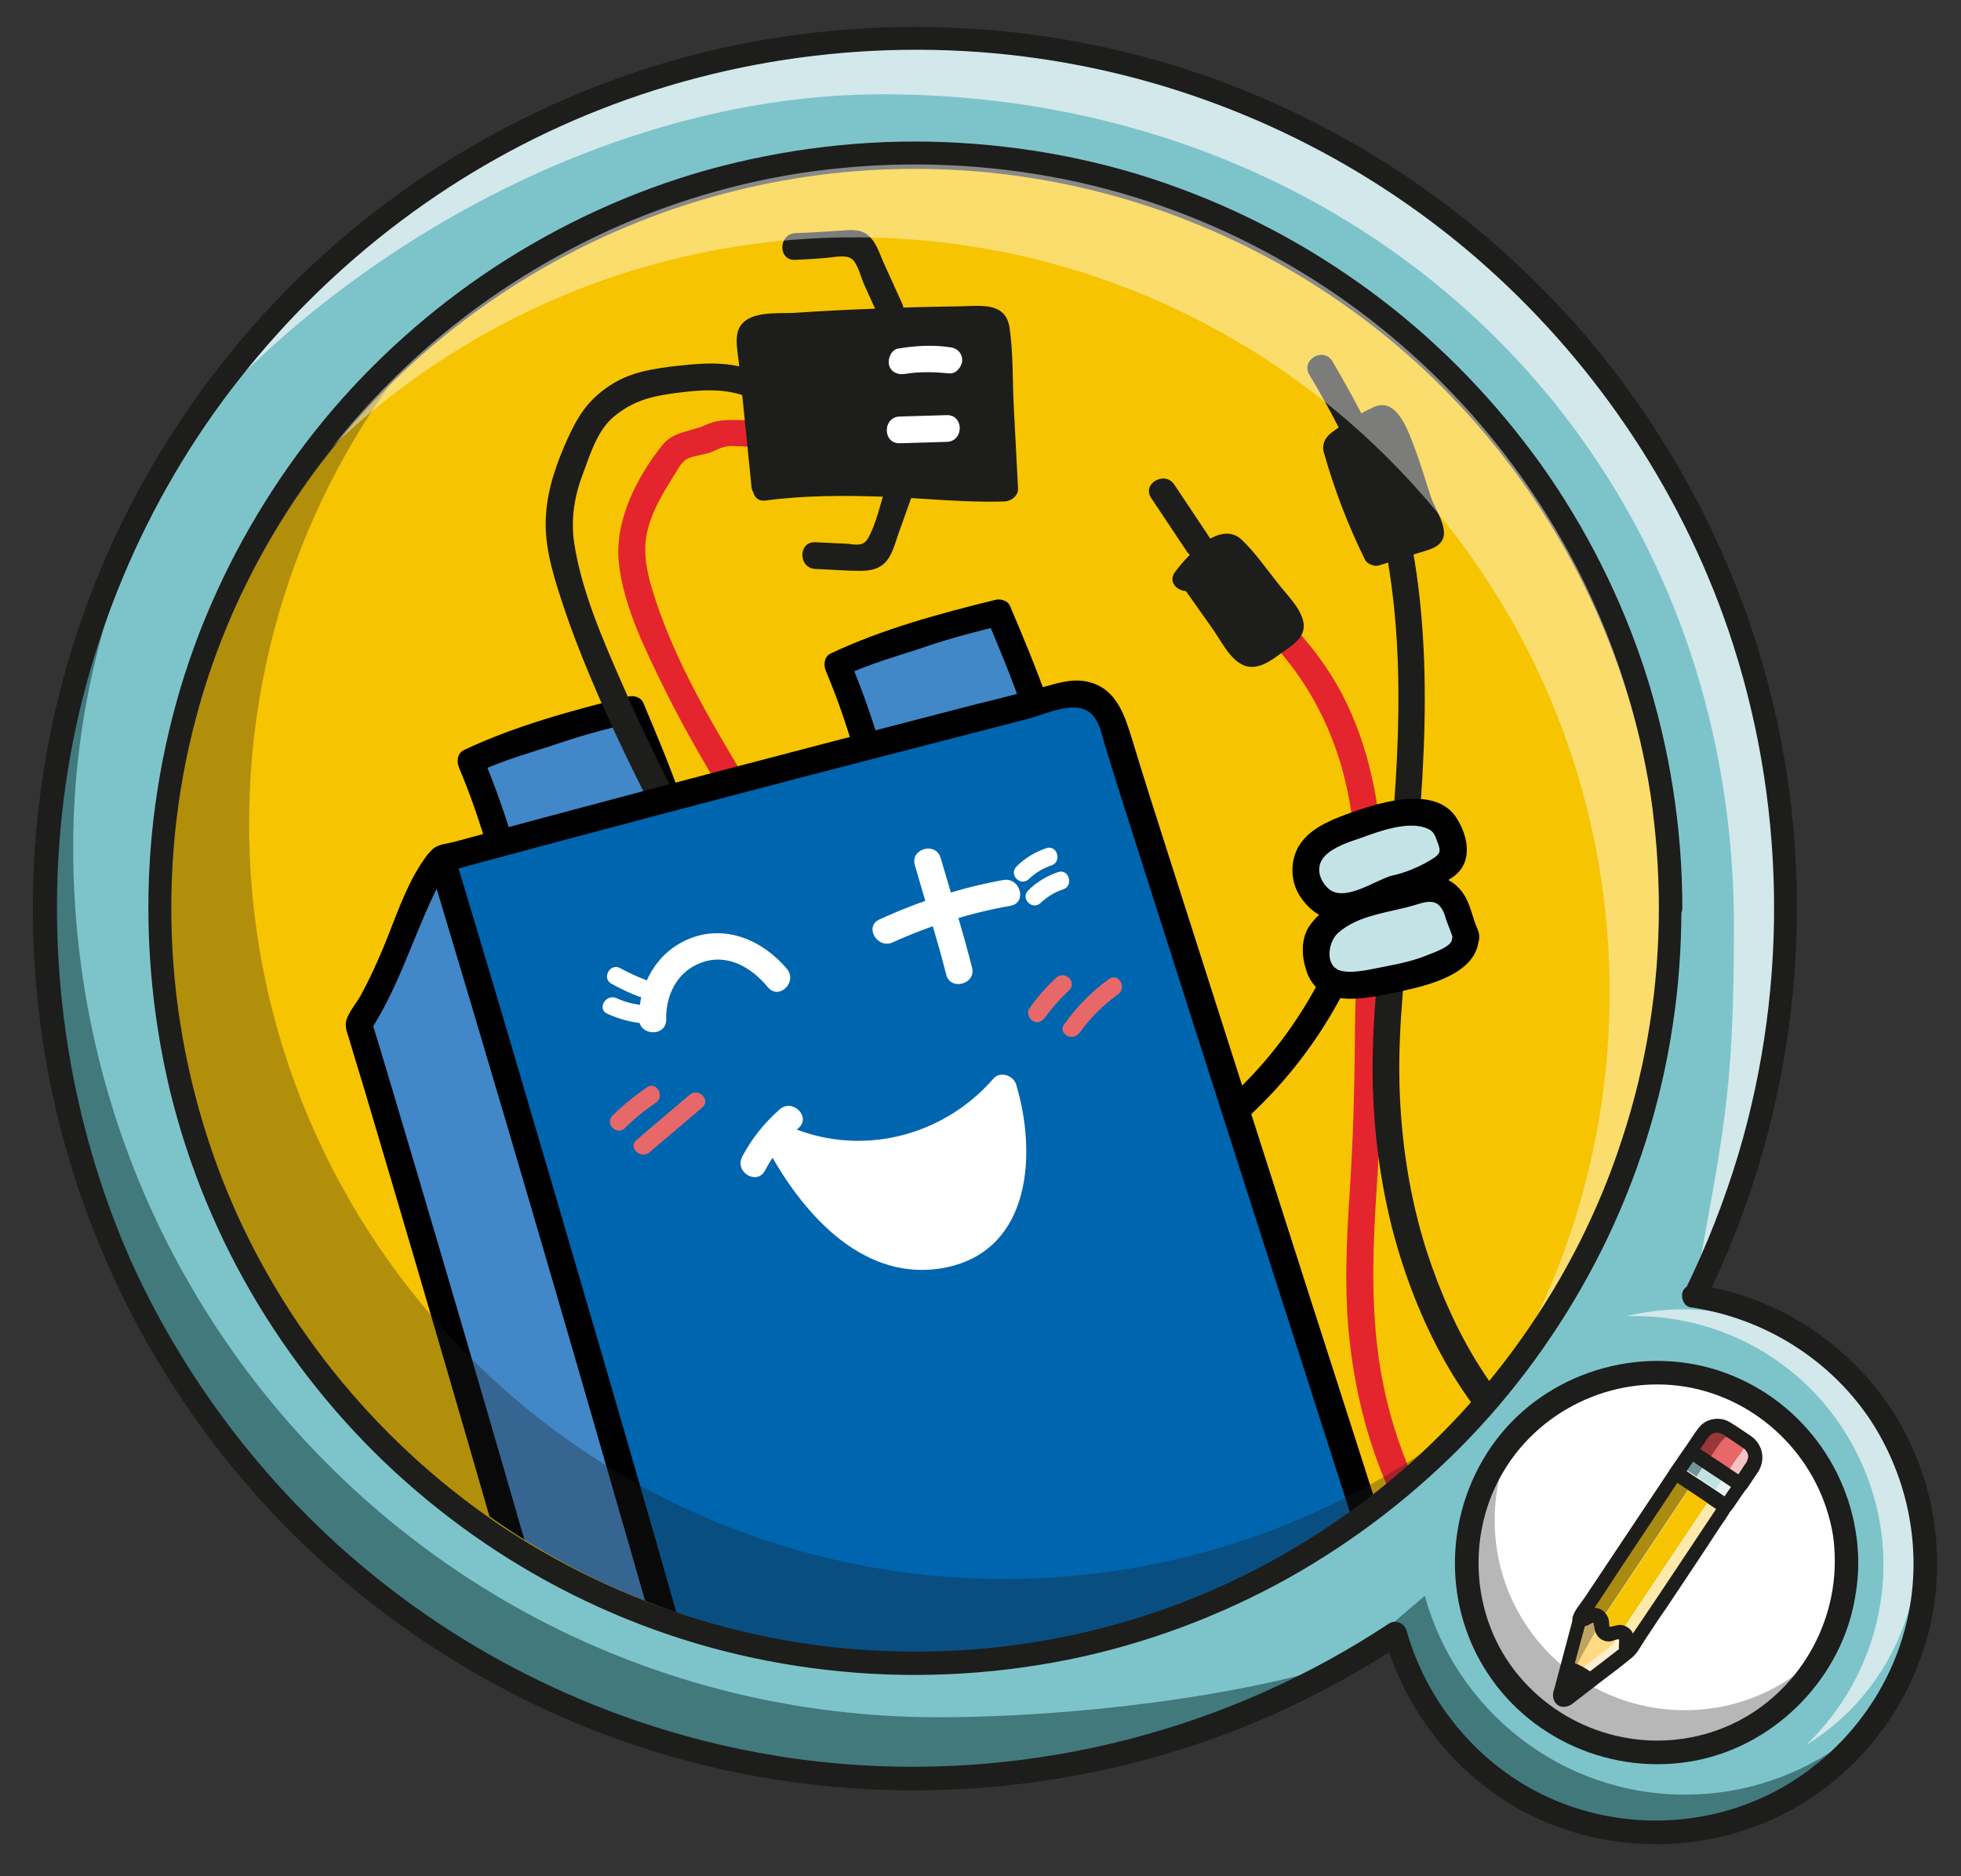 <?xml version="1.0" encoding="utf-8"?>
<!-- Generator: Adobe Illustrator 24.2.0, SVG Export Plug-In . SVG Version: 6.00 Build 0)  -->
<svg version="1.1" id="Layer_1" xmlns="http://www.w3.org/2000/svg" xmlns:xlink="http://www.w3.org/1999/xlink" x="0px" y="0px"
	 viewBox="0 0 418 400" style="enable-background:new 0 0 418 400;" xml:space="preserve">
<rect x="0" y="0" width="418" height="400" fill="#333333" stroke="none"/>
<style type="text/css">
	.st0{fill:#F7C402;}
	.st1{clip-path:url(#SVGID_2_);}
	.st2{fill:#4287C7;}
	.st3{fill:#1D1D1B;}
	.st4{fill:#E4252E;}
	.st5{fill:#0065AF;}
	.st6{fill:#FFFFFF;}
	.st7{fill:#C4E3E6;}
	.st8{fill:#E66869;}
	.st9{fill:#7DC4CA;}
	.st10{opacity:0.32;}
	.st11{opacity:0.42;}
	.st12{fill:#D2E8EB;}
	.st13{fill:#42797D;}
	.st14{fill:#F72872;}
	.st15{fill:#390075;}
	.st16{fill:#FFDA83;}
	.st17{fill:#AA8B12;}
	.st18{fill:#993637;}
	.st19{fill:#729496;}
	.st20{fill:#FDEAAB;}
	.st21{fill:#F5C3C3;}
	.st22{fill:#E7F3F4;}
	.st23{fill:#FFF0D1;}
	.st24{fill:#BFA362;}
	.st25{fill:#C2E1E3;}
</style>
<g>
	<circle class="st0" cx="195" cy="195" r="159"/>
</g>
<g>
	<defs>
		<circle id="SVGID_1_" cx="195.8" cy="194.2" r="158.2"/>
	</defs>
	<clipPath id="SVGID_2_">
		<use xlink:href="#SVGID_1_"  style="overflow:visible;"/>
	</clipPath>
	<g class="st1">
		<g>
			<g>
				<path d="M253.1,248.2c15.4-10,27.8-24.3,35.4-41.1c1.5-3.3-3.4-6.2-4.9-2.9c-7.2,15.9-18.7,29.5-33.4,39
					C247.2,245.3,250,250.2,253.1,248.2L253.1,248.2z"/>
			</g>
		</g>
		<g>
			<g>
				<path class="st2" d="M283.4,390.1c-12.5-40.2-53.3-166.4-65.8-206.6c-0.9-2.9-2-6-4.7-7.4c-1.8-1-117.4,5.5-118.8,7
					c-6.3,7-8.8,22.2-17.7,35.4c13.2,43.6,38.3,130.3,50.6,174"/>
			</g>
			<g>
				<g>
					<path d="M286.2,389.3c-11.7-37.8-24-75.5-36.1-113.2c-6.6-20.5-13.2-41.1-19.7-61.6c-2.6-8-5.1-16-7.6-24.1
						c-1.7-5.5-3.3-16.7-10.3-17.3c-3.5-0.3-7.2,0.1-10.8,0.2c-7.1,0.3-14.2,0.6-21.3,1c-17.5,0.9-34.9,1.9-52.4,3
						c-7.2,0.5-14.3,0.9-21.5,1.5c-4,0.3-8.2,0.3-12.1,1.2c-2.3,0.5-3.5,2.4-4.8,4.4c-3.4,5.3-5.4,11.6-7.8,17.4
						c-1.5,3.6-3.1,7.1-4.9,10.4c-0.9,1.6-2.2,3.1-2.9,4.8c-0.6,1.5-0.2,2.6,0.3,4.1c1.4,4.8,2.9,9.5,4.3,14.3
						c14.2,47.8,28.1,95.8,41.8,143.8c1.3,4.7,2.7,9.3,4,14c1,3.5,6.5,2,5.5-1.5c-13.2-46.7-26.7-93.4-40.5-140
						c-3.4-11.4-6.7-22.7-10.2-34.1c-0.1,0.7-0.2,1.5-0.3,2.2c5.8-8.9,8.8-18.9,13.3-28.5c0.8-1.7,1.7-3.5,2.9-5.1
						c0.3-0.4,1.4-2.1,0.5-0.9c-0.8,1.1-0.7,0.1-0.4,0.2c0.2,0.1,0.6-0.1,0.8-0.2c0.1,0,0.7-0.1,0.3,0c-0.5,0.1,0.5-0.1,0.6-0.1
						c8.2-0.9,16.5-1.4,24.7-2c24.4-1.6,48.9-3.1,73.4-4.1c4-0.2,8-0.3,12.1-0.5c1.2,0,2.5-0.1,3.7-0.1c0.4,0,0.8,0,1.2,0
						c0.9,0,0.4,0.3,0,0c3.3,3.5,4.3,10.5,5.8,15.1c1.8,5.6,3.5,11.2,5.3,16.8c9.7,30.5,19.5,61,29.2,91.4
						c8.8,27.4,17.6,54.7,26.2,82.1c0.7,2.2,1.4,4.4,2,6.5C281.8,394.3,287.3,392.8,286.2,389.3L286.2,389.3z"/>
				</g>
			</g>
		</g>
		<g>
			<g>
				<path class="st2" d="M106.9,181c-1.7-5.9-4.2-13.1-6.6-18.7c6.3-3.1,12.4-4.5,18.8-6.8c5-1.7,10.8-3.2,15.5-4.3
					c0,0,5,11.8,7.7,19.4"/>
			</g>
			<g>
				<g>
					<path d="M109.6,180.2c-1.9-6.6-4.2-13-6.9-19.4c-0.3,1.3-0.7,2.6-1,3.9c5.6-2.7,11.7-4.3,17.6-6.3c5.3-1.8,10.7-3.2,16.1-4.5
						c-1.1-0.4-2.1-0.9-3.2-1.3c2.6,6.2,5.2,12.4,7.4,18.8c1.2,3.4,6.7,2,5.5-1.5c-2.4-6.8-5.2-13.5-8-20.1
						c-0.5-1.2-2.1-1.6-3.2-1.3c-11.8,2.9-24,6.2-35,11.4c-1.5,0.7-1.6,2.6-1,3.9c2.5,5.9,4.5,11.9,6.3,18
						C105.1,185.2,110.6,183.8,109.6,180.2L109.6,180.2z"/>
				</g>
			</g>
		</g>
		<g>
			<g>
				<path class="st2" d="M185.1,160.4c-1.7-5.9-4.2-13.1-6.6-18.7c6.3-3.1,12.4-4.5,18.8-6.8c5-1.7,10.8-3.2,15.5-4.3
					c0,0,5,11.8,7.7,19.4"/>
			</g>
			<g>
				<g>
					<path d="M187.8,159.6c-1.9-6.6-4.2-13-6.9-19.4c-0.3,1.3-0.7,2.6-1,3.9c5.6-2.7,11.7-4.3,17.6-6.3c5.3-1.8,10.7-3.2,16.1-4.5
						c-1.1-0.4-2.1-0.9-3.2-1.3c2.6,6.2,5.2,12.4,7.4,18.8c1.2,3.4,6.7,2,5.5-1.5c-2.4-6.8-5.2-13.5-8-20.1
						c-0.5-1.2-2.1-1.6-3.2-1.3c-11.8,2.9-24,6.2-35,11.4c-1.5,0.7-1.6,2.6-1,3.9c2.5,5.9,4.5,11.9,6.3,18
						C183.4,164.7,188.9,163.2,187.8,159.6L187.8,159.6z"/>
				</g>
			</g>
		</g>
		<g>
			<g>
				<path class="st3" d="M146,173.8c-4.6-9.1-9.1-18.2-13.2-27.6c-4.2-9.6-8.8-20-10.4-30.4c-0.8-5.3,0.1-10.3,2-15.2
					c1.5-4.1,3.1-9.1,6.6-11.9c3.8-3.1,7.4-4.1,12.2-4.8c5.3-0.7,10.4-1.3,15.6,0.5c3.5,1.2,4.9-4.3,1.5-5.5
					c-5.8-2.1-11.7-1.4-17.7-0.7c-5.1,0.7-9.2,1.5-13.5,4.6c-4.1,3-6,6.1-8.1,10.7c-2.3,5.1-4.2,10.4-4.6,16
					c-0.5,6.1,1.2,12.1,3.1,17.9c1.8,5.6,3.9,11.1,6.2,16.6c4.6,11.1,10,21.9,15.4,32.6C142.8,180,147.7,177.1,146,173.8L146,173.8z
					"/>
			</g>
		</g>
		<g>
			<g>
				<path class="st4" d="M161.6,170.6c-8.7-14.5-18-29.3-22.8-45.7c-1.2-4.1-1.8-8.3-0.6-12.5c1.1-4,3.3-7.6,5.5-11.1
					c0.9-1.4,1.6-3.1,3.3-3.7c1.5-0.6,3.2-0.6,4.8-1.3c1.6-0.7,2.7-1.3,4.5-1.2c2,0,3.9,0.3,5.8,0.1c3.6-0.3,3.7-6,0-5.7
					c-4.1,0.4-7.8-0.7-11.7,1.1c-3.3,1.5-6.9,1.3-9.3,4.4c-5.4,6.8-10.1,16-9.2,24.9c1,9.4,5.7,18.7,9.8,27.1
					c4.5,9.1,9.7,17.8,14.9,26.5C158.6,176.6,163.5,173.7,161.6,170.6L161.6,170.6z"/>
			</g>
		</g>
		<g>
			<g>
				<path class="st4" d="M262.3,129.2c14.5,10.8,23,25.9,25.7,43.7c2.5,16.4,0.8,33.1,0.8,49.5c-0.1,10.6-0.4,21.1-1.1,31.7
					c-0.7,10.6-1.2,21.3,0,31.9c1.8,16.2,6.8,31.7,15.9,45.3c8.4,12.7,19.5,23.1,29.8,34.2c2.5,2.7,6.5-1.3,4-4
					c-9.2-9.9-19.2-19.2-27-30.3c-9.4-13.3-15.1-28.5-16.9-44.7c-1.2-10.8-0.8-21.6-0.1-32.4c0.7-10.5,1.1-20.8,1.1-31.3
					c0.1-16.7,1.6-33.6-0.8-50.2c-1.3-8.9-3.8-17.6-8.1-25.5c-5-9.1-12.1-16.6-20.4-22.8C262.3,122.1,259.4,127,262.3,129.2
					L262.3,129.2z"/>
			</g>
		</g>
		<g>
			<g>
				<path class="st3" d="M385.4,326.1c-4.6-4.8-14-3.9-20.1-4.4c-11.1-1.1-21.9-3.9-31.2-10.3c-15-10.3-24.5-27.7-30-44.7
					c-3.7-11.6-5.5-23.7-5.8-35.8c-0.3-12.7,1.3-25.4,2.6-38c2.9-28.9,5.3-58.4-2.2-86.8c-0.9-3.5-6.4-2-5.5,1.5
					c6.9,25.7,5.2,52.4,2.7,78.6c-1.3,13-3.1,26-3.3,39.1c-0.2,12.1,1.1,24.3,4,36c4.7,18.5,13.9,37.8,28.6,50.4
					c9.4,8.1,20.8,13,33.1,14.8c5.1,0.8,10.2,1.1,15.3,1.5c1.9,0.2,3,0.3,4.9,0.8c0.4,0.1,0.8,0.2,1.2,0.4c0.7,0.2,0,0,0.5,0.2
					c1,0.4,0.7,0.3,1.1,0.8C384,332.7,388,328.7,385.4,326.1L385.4,326.1z"/>
			</g>
		</g>
		<g>
			<g>
				<path class="st5" d="M303.7,362.9c-12.5-40.2-53.3-166.4-65.8-206.6c-0.9-2.9-2-6-4.7-7.4c-1.8-1-4-1.3-6-0.8
					c-43.9,11.4-86.3,22.3-133,35c13.2,43.6,40.9,138.6,53.2,182.3"/>
			</g>
			<g>
				<g>
					<path d="M306.4,362.1c-12.3-39.7-25.2-79.1-37.8-118.7c-6.7-21-13.4-41.9-20.1-62.9c-2.4-7.5-4.8-15-7.1-22.6
						c-1.6-5.2-3.3-11-9.3-12.5c-3.5-0.9-6.8,0.3-10.2,1.2c-4.6,1.2-9.1,2.4-13.7,3.5c-38.3,9.9-76.6,19.9-114.8,30.3
						c-1.5,0.4-2.4,2-2,3.5c14.7,48.8,29,97.8,43.1,146.9c3.4,11.8,6.8,23.6,10.1,35.4c1,3.5,6.5,2,5.5-1.5
						c-13.8-49.1-28.2-98-42.6-146.9c-3.5-11.8-7-23.6-10.6-35.4c-0.7,1.2-1.3,2.3-2,3.5c33.3-9,66.6-17.8,100-26.4
						c8.1-2.1,16.3-4.2,24.4-6.3c3.4-0.9,9-3.6,12.4-1.7c2.5,1.4,3.1,4.8,3.8,7.3c2.2,7.2,4.5,14.4,6.8,21.6
						c13.5,42.4,27.1,84.8,40.7,127.2c6,18.7,12,37.4,17.8,56.2C302,367.1,307.5,365.6,306.4,362.1L306.4,362.1z"/>
				</g>
			</g>
		</g>
		<g>
			<g>
				<path class="st6" d="M142,217.3c-0.1-5.1,2.3-10.1,7.3-12c5.6-2.2,10.9,0.9,14.4,5.2c2.4,2.8,6.4-1.2,4-4
					c-5.1-6-13-9.5-20.7-6.4c-7,2.8-10.9,9.8-10.8,17.2C136.4,221,142.1,221,142,217.3L142,217.3z"/>
			</g>
		</g>
		<g>
			<g>
				<path class="st6" d="M195,184.4c2.2,7.8,4.7,15.5,6.7,23.4c0.9,3.5,6.4,2,5.5-1.5c-2-7.9-4.4-15.6-6.7-23.4
					C199.5,179.4,194,180.9,195,184.4L195,184.4z"/>
			</g>
		</g>
		<g>
			<g>
				<path class="st6" d="M190.3,200.9c7.9-3.6,16.6-6.3,25.1-7.8c3.6-0.6,2.1-6.1-1.5-5.5c-9,1.6-18.1,4.6-26.4,8.4
					C184.1,197.5,187,202.4,190.3,200.9L190.3,200.9z"/>
			</g>
		</g>
		<g>
			<g>
				<path class="st3" d="M163.2,103.8c-1.1-10.3-2.1-20.5-3.2-30.8c-0.1-0.9-0.1-1.9,0.5-2.5c0.5-0.5,1.3-0.6,2-0.7
					c15.8-1.2,31.6-1.9,47.4-1.9c0.6,0,1.2,0,1.7,0.4c0.7,0.5,0.8,1.4,0.8,2.3c0.6,11.1,1.2,22.3,1.8,33.4
					c-7.9,0.4-15.3-0.5-21.6-0.8C183.4,102.7,172.4,102.5,163.2,103.8z"/>
			</g>
			<g>
				<g>
					<path class="st3" d="M166.1,103.8c-1-9.4-1.9-18.9-2.9-28.3c-0.1-0.6-0.7-2.8-0.3-3.4c-0.7,1.1,1.5,0.4,2.2,0.4
						c2.5-0.2,5-0.4,7.5-0.5c4.8-0.3,9.6-0.5,14.3-0.7c4.8-0.2,9.6-0.3,14.4-0.4c2.4,0,5.1,0.2,7.5-0.1c0.4,0,0.8,0,1.2,0
						c-0.4-0.4-0.5-0.2-0.3,0.4c0.3,1.1,0.1,2.5,0.2,3.7c0.5,9.7,1,19.4,1.5,29.1c0.9-0.9,1.9-1.9,2.8-2.8c-8.6,0.3-17.2-0.7-25.8-1
						c-8.4-0.3-16.8-0.3-25.2,0.8c-3.6,0.5-3.6,6.2,0,5.7c8.3-1.1,16.8-1.1,25.2-0.8c8.6,0.3,17.2,1.3,25.8,1
						c1.5-0.1,2.9-1.3,2.8-2.8c-0.3-5.8-0.6-11.5-0.9-17.3c-0.3-5.6-0.1-11.4-0.9-16.9c-0.8-5.5-6-4.7-10.3-4.6
						c-6,0.1-12.1,0.2-18.1,0.5c-5.8,0.2-11.6,0.5-17.5,0.9c-3.6,0.2-10.2-0.6-11.9,3.6c-0.8,2.2-0.1,4.9,0.1,7.2
						c0.3,2.9,0.6,5.7,0.9,8.6c0.6,5.9,1.2,11.9,1.8,17.8C160.7,107.4,166.4,107.4,166.1,103.8z"/>
				</g>
			</g>
		</g>
		<g>
			<g>
				<path class="st3" d="M192.3,64.7c-1.3-2.9-2.7-5.9-4-8.8c-0.9-2-1.6-4.6-3.6-6c-1.7-1.2-3.9-0.8-5.9-0.7
					c-3.1,0.2-6.2,0.4-9.3,0.5c-3.6,0.2-3.7,5.9,0,5.7c2.1-0.1,4.2-0.2,6.4-0.4c1.8-0.1,4.6-0.9,5.9,0.4c1.1,1.1,1.8,4,2.5,5.5
					c1,2.2,2,4.4,3,6.6C188.9,70.9,193.8,68,192.3,64.7L192.3,64.7z"/>
			</g>
		</g>
		<g>
			<g>
				<path class="st3" d="M188.8,104c-1.2,3.4-2,7.7-3.8,10.8c-1.1,1.9-3,1.2-4.8,1.1c-2.1-0.1-4.3-0.2-6.4-0.3
					c-3.7-0.2-3.7,5.5,0,5.7c3.1,0.1,6.2,0.4,9.4,0.4c1.9,0,3.8-0.2,5.3-1.6c1.6-1.5,2.2-4,2.9-6c1-2.9,2.1-5.8,3.1-8.7
					C195.5,102,190,100.5,188.8,104L188.8,104z"/>
			</g>
		</g>
		<g>
			<g>
				<path class="st6" d="M191.8,94.5c3.3-0.1,6.7-0.2,10-0.3c3.7-0.1,3.7-5.8,0-5.7c-3.3,0.1-6.7,0.2-10,0.3
					C188.1,88.9,188.1,94.6,191.8,94.5L191.8,94.5z"/>
			</g>
		</g>
		<g>
			<g>
				<path class="st6" d="M193,79.7c3.1-0.5,6.2-0.4,9.3-0.1c1.5,0.2,2.8-1.5,2.8-2.8c0-1.7-1.3-2.7-2.8-2.8
					c-3.6-0.5-7.2-0.3-10.8,0.3c-1.5,0.2-2.3,2.1-2,3.5C189.9,79.4,191.5,80,193,79.7L193,79.7z"/>
			</g>
		</g>
		<g>
			<g>
				<path class="st7" d="M312.3,200.3c-0.1,5.5-15.4,9.2-25.2,9.7c-1.7,0.1-3.7-0.1-4.9-1.8c-1.7-2.4-2.3-7.1-0.8-9.2
					c3.3-4.5,9.6-6.5,14.7-7.4c5.2-0.8,12.7-6.5,15.4,5.6C311.8,198.4,313.1,199.6,312.3,200.3"/>
			</g>
			<g>
				<g>
					<path d="M309.5,200.3c-0.1,1.4-3.6,2.7-4.7,3.1c-3,1.3-6.2,2-9.3,2.6c-2.8,0.5-6.7,1.6-9.5,1c-3.7-0.8-3-6.1-0.8-8.1
						c4.4-3.9,10.8-4.3,16.2-5.9c1.4-0.4,3.4-1.2,4.8-0.4c1.1,0.6,1.7,2.1,2,3.3c0.5,1.5,1.3,3.1,1.6,4.6c0.1-0.7,0.2-1.5,0.3-2.2
						c-0.1,0.2-0.1,0.3-0.2,0.5c-1.6,3.3,3.3,6.2,4.9,2.9c0.8-1.6,0.6-2.7-0.1-4.2c-0.8-2-1.2-4.1-2.2-6c-1.3-2.5-3.5-4.3-6.4-4.7
						c-2.6-0.4-5.1,0.4-7.6,1.2c-3.2,1-6.4,1.3-9.5,2.5c-3.7,1.3-7.2,3.3-9.6,6.5c-2.3,3-2,7.2-0.7,10.6c3.1,7.8,13.2,5.1,19.6,3.8
						c5.9-1.3,16.2-3.6,16.9-11C315.5,196.6,309.8,196.6,309.5,200.3L309.5,200.3z"/>
				</g>
			</g>
		</g>
		<g>
			<g>
				<path class="st7" d="M297.4,189.5c-1.2,0.2-3.3,1.4-4.4,1.9c-2.9,1.2-7.6,2.1-8.9,1.9c-1.8-0.2-4.5-3.2-5.2-4.9
					c-1.1-2.7-0.4-6.4,1.9-8.2c3.6-2.9,11.4-5.5,15.9-6.4c4.5-0.9,10.8-1.1,12.1,3.6c0.4,1.5,1.3,2.6,1.2,4.2
					c-0.1,1.6-1.2,2.9-2.6,3.6C303.7,186.8,301.3,188.8,297.4,189.5z"/>
			</g>
			<g>
				<g>
					<path d="M296.6,186.7c-3.6,1-10.2,5.9-13.6,2.6c-1.9-1.9-2.6-4.7-0.6-6.8c1.8-1.9,5.1-3,7.5-3.8c3.9-1.4,10.4-3.9,14.5-2
						c1.3,0.6,1.5,1.5,2,2.8c0.6,1.6,0.8,2.3-0.6,3.3C303.3,184.5,299.6,186.1,296.6,186.7c-3.6,0.8-2.1,6.3,1.5,5.5
						c2.5-0.5,4.8-1.6,7-2.8c2.1-1.1,4.5-1.9,6-3.7c2.7-3.2,1.5-7.9-0.5-11.1c-4.3-7.2-16-3.7-22.2-1.5c-3.7,1.3-8.3,3-10.8,6.2
						c-2.6,3.2-2.8,8.1-0.6,11.6c1.9,3,4.9,5.4,8.6,5.1c2.2-0.2,4.4-0.7,6.5-1.4c2.1-0.7,3.9-1.9,6-2.5
						C301.6,191.2,300.1,185.7,296.6,186.7z"/>
				</g>
			</g>
		</g>
		<g>
			<g>
				<path class="st3" d="M252.9,123.4c2-2.8,4.8-5.1,7.9-6.6c0.3-0.2,0.7-0.3,1.1-0.2c0.2,0.1,0.4,0.3,0.6,0.5
					c4.2,4.7,8.2,9.7,11.8,14.8c0.4,0.6,0.9,1.4,0.6,2.1c-0.2,0.4-0.5,0.7-0.9,1c-1.8,1.3-3.6,2.6-5.6,3.7c-0.6,0.3-1.2,0.7-1.8,0.6
					c-1-0.1-1.7-1-2.3-1.8c-3.5-5-7-9.9-10.5-14.9c0.2-0.2,0.5-0.4,0.7-0.3"/>
			</g>
			<g>
				<g>
					<path class="st3" d="M255.4,124.8c0.9-1.2,2-2.3,3.2-3.3c0.7-0.6,2.4-2.1,3.4-2.1c-0.7-0.3-1.3-0.6-2-0.8
						c2.7,2.2,4.9,5.5,7.1,8.2c1.2,1.5,2.4,3.1,3.5,4.6c0.3,0.4,1.3,1.8,1.3,1.9c0-0.1-1.9,1.2-1.9,1.2c-0.6,0.4-1.2,0.9-1.9,1.2
						c-1.8,0.9-0.5,0.6-1.5,0c-1.3-0.8-2.3-3.2-3.2-4.5c-2.3-3.3-4.7-6.6-7-9.9c-0.3,1.3-0.7,2.6-1,3.9c0.2-0.1,0.5-0.2,0.7-0.3
						c3.3-1.6,0.4-6.5-2.9-4.9c-0.2,0.1-0.5,0.2-0.7,0.3c-1.3,0.6-1.9,2.7-1,3.9c2.3,3.3,4.7,6.6,7,9.9c1.7,2.4,3.6,6.4,6.5,7.7
						c3,1.3,6-1,8.3-2.7c2.3-1.6,5.2-3.3,4.5-6.6c-0.6-3-3.8-6-5.6-8.4c-2.4-3-4.8-6.5-7.6-9.1c-4.6-4.2-11.5,3.4-14.1,6.9
						C248.2,124.9,253.2,127.7,255.4,124.8L255.4,124.8z"/>
				</g>
			</g>
		</g>
		<g>
			<g>
				<path class="st3" d="M285,95.7c2.1,7.6,4.9,15,8.4,22c4.4-1.4,6.5-2.1,10.9-3.5c0.2-0.1,0.5-0.2,0.6-0.4c0.2-0.3,0-0.7-0.1-1
					c-3.3-6.5-4.3-13.8-7.6-20.3c-0.6-1.1-1.1-2.3-1.9-3.3c-0.1-0.2-0.3-0.3-0.5-0.4c-0.2,0-0.4,0.1-0.6,0.2
					c-2.9,1.8-5.9,3.5-8.8,5.3C285,94.8,284.4,95.5,285,95.7"/>
			</g>
			<g>
				<g>
					<path class="st3" d="M282.2,96.5c2.2,7.8,5.1,15.4,8.7,22.7c0.5,1.1,2.1,1.7,3.2,1.3c2.7-0.9,5.5-1.7,8.2-2.6
						c2.3-0.7,5.4-1.3,5.5-4.2c0-2.6-2-5.4-2.8-7.8c-1.1-3.2-2-6.5-3.2-9.7c-1.4-3.6-3.8-11.8-9-9.4c-2.9,1.3-6.2,3.4-8.8,5.3
						c-1.8,1.3-2.5,3.1-1.5,5.2c1.5,3.3,6.4,0.4,4.9-2.9c-0.1-0.1-0.1-0.3-0.2-0.4c0,1,0,1.9,0,2.9c0.5-0.9,3.3-2,4.1-2.5
						c1.3-0.8,2.9-2.1,4.3-2.5c-0.9-0.2-1.8-0.5-2.8-0.7c1.5,1.2,2.4,3.8,3.1,5.5c0.8,1.9,1.4,3.9,2,5.9c0.6,2,1.2,4,1.9,6
						c0.4,1.1,0.8,2.1,1.2,3.2c0.3,0.6,1.1,1.7,1,2.3c0.5-0.8,0.9-1.6,1.4-2.5c-3,1.8-7.6,2.5-10.9,3.6c1.1,0.4,2.1,0.9,3.2,1.3
						c-3.3-6.9-6-14-8.1-21.4C286.7,91.5,281.2,93,282.2,96.5L282.2,96.5z"/>
				</g>
			</g>
		</g>
		<g>
			<g>
				<path class="st3" d="M257.9,114.7c-2.5-3.8-5.1-7.6-7.6-11.4c-2-3-7-0.2-4.9,2.9c2.5,3.8,5.1,7.6,7.6,11.4
					C255,120.6,259.9,117.8,257.9,114.7L257.9,114.7z"/>
			</g>
		</g>
		<g>
			<g>
				<path class="st3" d="M291.7,91.1c-2.4-4.8-5-9.5-7.7-14.1c-1.9-3.1-6.8-0.3-4.9,2.9c2.8,4.6,5.3,9.3,7.7,14.1
					C288.4,97.2,293.4,94.3,291.7,91.1L291.7,91.1z"/>
			</g>
		</g>
		<g>
			<g>
				<path class="st6" d="M129.4,216.1c3.1,1.4,6.3,2.2,9.7,2.1c2.4,0,2.4-3.8,0-3.8c-2.7,0-5.3-0.5-7.7-1.6
					C129.2,211.8,127.2,215,129.4,216.1L129.4,216.1z"/>
			</g>
		</g>
		<g>
			<g>
				<path class="st6" d="M130.3,209.7c2.5,1.4,5,2.5,7.7,3.4c2.3,0.7,3.3-2.9,1-3.7c-2.4-0.8-4.6-1.8-6.8-3
					C130.1,205.2,128.2,208.5,130.3,209.7L130.3,209.7z"/>
			</g>
		</g>
		<g>
			<g>
				<path class="st6" d="M221.8,192.5c1.4-1.3,3-2.3,4.8-2.9c2.3-0.7,1.3-4.4-1-3.7c-2.4,0.8-4.6,2.1-6.4,3.9
					C217.4,191.5,220.1,194.2,221.8,192.5L221.8,192.5z"/>
			</g>
		</g>
		<g>
			<g>
				<path class="st6" d="M165.9,242.2c7.9,3.8,17.1,4.9,25.7,3c8.6-1.8,16.5-6.6,22.2-13.3c1.5,4.9,2.2,10,2.1,15.1
					c-0.1,4.5-0.8,9-3.3,12.8c-3.5,5.5-10.4,8.4-16.9,8.1c-6.5-0.3-12.7-3.4-17.6-7.8s-8.5-9.9-11.7-15.7"/>
			</g>
			<g>
				<g>
					<path class="st6" d="M164.5,244.7c17.6,8.1,38.5,4,51.3-10.8c-1.6-0.4-3.2-0.8-4.8-1.3c3.5,11.9,3.9,30-11.9,32.2
						c-14.1,2-24.1-11.1-30.1-21.9c-1.8-3.2-6.7-0.3-4.9,2.9c7.5,13.5,20.4,27.9,37.6,24.4c18.2-3.8,19.3-24.4,14.9-39
						c-0.6-1.9-3.3-2.9-4.8-1.3c-11,12.7-29,17-44.4,9.9C164.1,238.3,161.2,243.2,164.5,244.7L164.5,244.7z"/>
				</g>
			</g>
		</g>
		<g>
			<g>
				<path class="st6" d="M219.3,187.4c1.4-1.3,3-2.3,4.8-2.9c2.3-0.7,1.3-4.4-1-3.7c-2.4,0.8-4.6,2.1-6.4,3.9
					C214.9,186.5,217.6,189.1,219.3,187.4L219.3,187.4z"/>
			</g>
		</g>
		<g>
			<g>
				<path class="st6" d="M163.1,249.5c1.8-3.5,4.2-6.4,7.1-9c2.8-2.4-1.3-6.4-4-4c-3.3,2.9-6,6.3-8,10.1
					C156.5,249.9,161.4,252.8,163.1,249.5L163.1,249.5z"/>
			</g>
		</g>
		<g>
			<g>
				<path class="st8" d="M133.2,240.5c2-2,4.2-3.8,6.6-5.4c2-1.4,0.1-4.7-1.9-3.3c-2.6,1.8-5.1,3.8-7.3,6
					C128.8,239.5,131.4,242.2,133.2,240.5L133.2,240.5z"/>
			</g>
		</g>
		<g>
			<g>
				<path class="st8" d="M138.4,245.7c3.8-3.2,7.5-6.4,11.3-9.6c1.9-1.6-0.8-4.3-2.7-2.7c-3.8,3.2-7.5,6.4-11.3,9.6
					C133.8,244.6,136.5,247.2,138.4,245.7L138.4,245.7z"/>
			</g>
		</g>
		<g>
			<g>
				<path class="st8" d="M222.7,217c1.5-2.1,3.3-4.1,5.2-5.9c1.8-1.7-0.9-4.3-2.7-2.7c-2.2,2-4.1,4.2-5.8,6.6
					c-0.6,0.8-0.1,2.1,0.7,2.6C221,218.3,222.1,217.8,222.7,217L222.7,217z"/>
			</g>
		</g>
		<g>
			<g>
				<path class="st8" d="M230.1,220.2c2.3-3.2,5-5.9,8.2-8.2c2-1.4,0.1-4.7-1.9-3.3c-3.7,2.7-6.9,5.9-9.5,9.6
					C225.3,220.3,228.6,222.2,230.1,220.2L230.1,220.2z"/>
			</g>
		</g>
	</g>
</g>
<g>
	<g>
		<path class="st9" d="M361.3,276.2c12.4-24.9,19.4-52.9,19.4-82.6c0-102.4-83.1-185.5-185.5-185.5S9.6,91.2,9.6,193.6
			c0,102.4,83.1,185.5,185.5,185.5c37.9,0,73.1-11.4,102.5-30.9c6.6,24.4,29,42.4,55.5,42.4c31.8,0,57.5-25.7,57.5-57.5
			C410.6,304.1,389.2,280.1,361.3,276.2z M195.1,354.6c-88.9,0-161-72.1-161-161c0-88.9,72.1-161,161-161s161,72.1,161,161
			C356.1,282.5,284,354.6,195.1,354.6z M353.1,373.6c-22.4,0-40.5-18.1-40.5-40.5c0-22.4,18.1-40.5,40.5-40.5s40.5,18.1,40.5,40.5
			C393.6,355.5,375.5,373.6,353.1,373.6z"/>
	</g>
</g>
<g class="st10">
	<path class="st3" d="M214.1,336.6c-88.9,0-161-72.1-161-161c0-41.3,15.6-79,41.2-107.5c-36.7,29.5-60.2,74.8-60.2,125.5
		c0,88.9,72.1,161,161,161c47.6,0,90.4-20.7,119.8-53.5C287.4,323.3,252.3,336.6,214.1,336.6z"/>
</g>
<g class="st11">
	<path class="st6" d="M182.1,50.6c88.9,0,161,72.1,161,161c0,31.2-8.9,60.3-24.2,85c23.2-27.9,37.2-63.8,37.2-103
		c0-88.9-72.1-161-161-161c-57.7,0-108.4,30.4-136.8,76C87.9,73.2,132.4,50.6,182.1,50.6z"/>
</g>
<g>
	<circle class="st6" cx="353.1" cy="333.1" r="40.5"/>
	<g>
		<path class="st3" d="M391.1,333.1c-0.1,15.7-10,30.3-24.9,35.7c-15.1,5.5-32.2,0.8-42.5-11.6c-10.2-12.2-11.3-30.2-3.1-43.7
			c8.2-13.6,24.5-20.8,40.1-17.6c15.4,3.2,27.4,15.8,30,31.3C391,329.2,391.1,331.1,391.1,333.1c0,3.2,5,3.2,5,0
			c-0.1-18-11.4-34.2-28.3-40.4c-16.8-6.2-36.4-0.9-47.8,12.9c-11.5,14-13.2,34.1-3.8,49.7c9.3,15.5,27.7,23.5,45.4,20
			c17.2-3.4,31.2-17.9,33.9-35.2c0.4-2.3,0.6-4.6,0.6-6.9C396.1,329.9,391.1,329.9,391.1,333.1z"/>
	</g>
</g>
<g>
	<path class="st12" d="M188.1,20.1c102.4,0,181.5,75.1,181.5,177.5c0,36.9-2.5,44.5-8.5,78.5c13-35,19.5-37.1,19.5-82.5
		c0-102.4-83.1-185.5-185.5-185.5C129.6,8.1,72,42.1,39,93.5C73,52.9,131,20.1,188.1,20.1z"/>
</g>
<g>
	<path class="st13" d="M200.1,366.1c-102.4,0-184.5-83.1-184.5-185.5c0-34,10.1-65.8,27.4-93.2C22,117.5,9.6,154.1,9.6,193.6
		c0,102.4,83.1,185.5,185.5,185.5c34.1,0,66.1-9.2,93.6-25.3C264.4,361.9,227.7,366.1,200.1,366.1z"/>
</g>
<g class="st10">
	<path class="st3" d="M359.1,364.6c-22.4,0-40.5-18.1-40.5-40.5c0-6.4,1.5-12.4,4.1-17.7c-6.3,7.1-10.1,16.5-10.1,26.7
		c0,22.4,18.1,40.5,40.5,40.5c16,0,29.9-9.3,36.4-22.8C382.1,359.3,371.3,364.6,359.1,364.6z"/>
</g>
<g>
	<g>
		<path class="st0" d="M341.3,345.5c0.1,0.3,0.1,0.7,0.2,1c0.1,0.7,0.1,1.3,0.7,1.7c0.6,0.4,1.2,0.2,1.8,0c0.5-0.2,1-0.3,1.5-0.2
			l20.1-30.1l-4.1-2.7L341.3,345.5z"/>
	</g>
	<polygon class="st14" points="360.4,309.4 362.9,305.6 360.4,309.4 360.4,309.4 	"/>
	<path class="st8" d="M366.6,307.6l-2.7,4l4.1,2.7l2-3c1.2-1.7,3.1-3.6,1.4-4.8l1.3,0.8l-1.6-1C369.2,305.3,367.7,305.9,366.6,307.6
		z"/>
	<path class="st14" d="M368.2,304.6c-1.7-1.2-4.1-0.7-5.2,1C364.1,303.9,366.4,303.4,368.2,304.6z"/>
	<polygon class="st15" points="360.4,309.4 360.4,309.4 360.4,309.4 360.4,309.4 360.4,309.4 	"/>
	<polygon class="st15" points="360.4,309.4 358.8,311.8 360.4,309.4 	"/>
	<polygon class="st15" points="368.8,319.9 370,318 368.8,319.9 	"/>
	<path class="st16" d="M340.3,347.3l-0.8-0.1l-4.9,10.6l8.9-6.8l0.3-0.3l1.6-2.5c-0.4-0.1-0.9,0.1-1.3,0.2c-0.7,0.2-1.3,0.4-2,0
		c-0.7-0.4-0.7-1.1-0.8-1.8c0-0.3-0.1-0.6-0.1-0.9l-0.6,0.8C340.4,346.7,340.3,347,340.3,347.3z"/>
	<path class="st15" d="M344,348.2c-0.6,0.2-1.2,0.4-1.8,0c-0.6-0.4-0.7-1-0.7-1.7c0-0.4-0.1-0.7-0.2-1l-0.1,0.1
		c0.3,0.9,0,2.1,0.9,2.7c1.1,0.7,2.2-0.4,3.3-0.2l0.1-0.1C345,347.9,344.5,348.1,344,348.2z"/>
	<path class="st15" d="M342.1,348.3c-1-0.6-0.6-1.8-0.9-2.7l-0.1,0.1c0.1,0.3,0.1,0.6,0.1,0.9C341.3,347.2,341.4,347.9,342.1,348.3
		c0.6,0.5,1.3,0.3,1.9,0.1c0.4-0.1,0.9-0.3,1.3-0.2l0.1-0.1C344.3,347.9,343.2,349,342.1,348.3z"/>
	<polygon class="st15" points="371,306.5 368.2,304.6 371,306.5 	"/>
	<path class="st17" d="M338.4,344.8c0.7-0.3,1.3-0.7,2.1-0.3c0.4,0.2,0.6,0.6,0.8,0.9l20.2-30.3l-3.4-2.3l-21.3,32l-0.1,0.3l0,0
		C337.3,345.4,337.8,345.1,338.4,344.8z"/>
	<path class="st18" d="M363.9,311.7l2.7-4c1.2-1.7,2.7-2.3,4.4-1.2l-2.8-1.9c-1.7-1.2-4.1-0.7-5.2,1l-2.5,3.8L363.9,311.7z"/>
	
		<rect x="359.1" y="310.3" transform="matrix(0.555 -0.832 0.832 0.555 -99.162 439.163)" class="st19" width="3.9" height="4"/>
	<path class="st15" d="M340.5,344.7c0.4,0.2,0.6,0.6,0.7,0.9l0.1-0.1C341.2,345.1,340.9,344.8,340.5,344.7c-0.8-0.5-1.5-0.2-2.1,0.2
		c-0.6,0.3-1.1,0.6-1.7,0.3l0,0l0,0.1C338,345.8,339,343.9,340.5,344.7z"/>
	<polygon class="st6" points="371.1,316.5 371.1,316.5 373.6,312.7 	"/>
	<path class="st20" d="M365.6,317.9L345.5,348c0.2,0,0.5,0.1,0.7,0.3c0.7,0.6,0.7,1.4,0.6,2.1c-0.1,0.6-0.1,1.2,0.3,1.7l0,0l0.3-0.2
		l21.3-32l0,0L365.6,317.9z"/>
	<path class="st21" d="M369.9,311.4l-2,3l3.1,2.1l2.5-3.8c1.2-1.7,0.7-4.1-1-5.2l-1.3-0.8C373,307.8,371.1,309.7,369.9,311.4z"/>
	
		<rect x="366.4" y="315.3" transform="matrix(0.555 -0.832 0.832 0.555 -99.971 447.364)" class="st22" width="3.9" height="3.6"/>
	<path class="st23" d="M343.4,350.9l-8.9,6.8l-2,4.2c0.1,0.1,0.2,0.2,0.3,0.3c0.3,0.2,0.7,0.3,1.1,0l13-10c-0.4-0.5-0.4-1.2-0.3-1.8
		c0.1-0.7,0.1-1.4-0.5-1.9c-0.2-0.2-0.5-0.3-0.7-0.3l-1.6,2.5L343.4,350.9z"/>
	<path class="st6" d="M346.8,350.4c0.1-0.7,0.1-1.5-0.6-2.1c-0.2-0.2-0.5-0.3-0.7-0.3l-0.1,0.1c0.2,0,0.5,0.1,0.7,0.3
		c1.3,1.1-0.1,2.7,0.9,3.8l0.1-0.1l0,0C346.7,351.7,346.7,351.1,346.8,350.4z"/>
	<path class="st24" d="M340.4,344.7c-0.7-0.4-1.3-0.1-2,0.3c-0.5,0.3-1.1,0.6-1.8,0.4l-4.3,15.8c0,0.1,0,0.3,0,0.4
		c0,0.1,0.1,0.3,0.2,0.4l2-4.2l4.2-7.6l1.6-2.8c0.1-0.3,0.2-0.5,0.4-0.8l0.6-0.8C341.1,345.3,340.9,345,340.4,344.7z"/>
	
		<rect x="362.8" y="312.3" transform="matrix(0.555 -0.832 0.832 0.555 -99.578 443.345)" class="st25" width="3.9" height="4.9"/>
	<g>
		<g>
			<path class="st3" d="M373.3,306.2c-1.5-1-2.9-2-4.4-2.9c-1.7-1.1-3.8-1.1-5.5-0.1c-1.1,0.7-1.7,1.7-2.4,2.7
				c-0.6,0.9-1.2,1.8-1.8,2.7c-0.5,0.7-0.1,1.6,0.5,2.1c2.6,1.8,5.3,3.5,7.9,5.3c0.9,0.6,1.8,1.2,2.7,1.8c0.7,0.5,1.6,0.1,2.1-0.5
				c0.8-1.2,1.6-2.4,2.4-3.6C376.4,311.1,375.7,307.9,373.3,306.2c-0.7-0.5-1.7-0.1-2.1,0.5c-0.4,0.7-0.1,1.6,0.5,2.1
				c0.3,0.2,0.6,0.6,0.8,1c0.1,0.2,0.2,0.8,0.1,1c-0.1,0.6-0.4,1.1-0.8,1.6c-0.7,1.1-1.4,2.2-2.2,3.2c0.7-0.2,1.4-0.4,2.1-0.5
				c-2.7-1.8-5.3-3.6-8-5.3c-0.9-0.6-1.8-1.2-2.6-1.8c0.2,0.7,0.4,1.4,0.5,2.1c0.5-0.7,0.9-1.4,1.4-2c0.4-0.6,0.9-1.5,1.4-2
				c0.8-0.8,1.9-0.9,3-0.2c0.8,0.5,1.6,1.1,2.4,1.6c0.6,0.4,1.3,0.9,1.9,1.3c0.7,0.4,1.7,0.1,2.1-0.5
				C374.3,307.5,374,306.7,373.3,306.2z"/>
		</g>
	</g>
	<g>
		<g>
			<path class="st3" d="M368.7,313.2c-2.5-1.7-5-3.4-7.5-5c-0.7-0.5-1.6-0.1-2.1,0.5c-1,1.5-2.1,3-3.1,4.5c-0.5,0.7-0.1,1.6,0.5,2.1
				c2.7,1.8,5.3,3.6,8,5.3c0.9,0.6,1.7,1.2,2.6,1.7c0.7,0.5,1.6,0.1,2.1-0.5c1-1.5,2.1-3,3.1-4.5c0.5-0.7,0.1-1.6-0.5-2.1
				C370.7,314.6,369.7,313.9,368.7,313.2c-1.6-1.1-3.1,1.5-1.5,2.6c1,0.7,2.1,1.4,3.1,2.1c-0.2-0.7-0.4-1.4-0.5-2.1
				c-1,1.5-2.1,3-3.1,4.5c0.7-0.2,1.4-0.4,2.1-0.5c-2.7-1.8-5.3-3.6-8-5.3c-0.9-0.6-1.7-1.2-2.6-1.8c0.2,0.7,0.4,1.4,0.5,2.1
				c1-1.5,2.1-3,3.1-4.5c-0.7,0.2-1.4,0.4-2.1,0.5c2.5,1.7,5,3.4,7.5,5C368.8,316.9,370.3,314.3,368.7,313.2z"/>
		</g>
	</g>
	<g>
		<g>
			<path class="st3" d="M365.5,317.9c-2.5-1.7-5-3.3-7.5-5c-0.7-0.5-1.6-0.1-2.1,0.5c-6.1,9.1-12.1,18.2-18.2,27.3
				c-0.8,1.2-2.1,2.6-2.5,4.1c-0.2,0.8,0.3,1.6,1,1.8c0.6,0.2,1.3,0.1,1.8,0c0.4-0.1,1.5-0.9,1.8-0.6c0.3,0.3,0.1,1.3,0.3,1.7
				c0.2,0.7,0.6,1.3,1.1,1.7c0.6,0.4,1.3,0.6,2,0.5c0.4,0,1.7-0.7,2-0.3c0.2,0.2-0.1,1.6,0,1.9c0.1,0.6,0.3,1.2,0.8,1.7
				c0.4,0.4,1.3,0.6,1.8,0.2c1.1-0.8,1.8-2.2,2.5-3.3c1.6-2.4,3.2-4.9,4.9-7.3c3.7-5.6,7.5-11.2,11.2-16.9c0.9-1.3,1.8-2.6,2.6-4
				c0.5-0.7,0.1-1.6-0.5-2.1C367.5,319.3,366.5,318.6,365.5,317.9c-1.6-1.1-3.1,1.5-1.5,2.6c1,0.7,2.1,1.4,3.1,2.1
				c-0.2-0.7-0.4-1.4-0.5-2.1c-6,9-12,18.1-18.1,27.1c-0.6,0.9-1.2,1.7-1.7,2.6c-0.2,0.2-0.3,0.5-0.5,0.7c-0.4,0.7,0.7-0.5,0.1-0.1
				c0.6,0.1,1.2,0.2,1.8,0.2c0.1,0.2,0.1-0.6,0.1-0.8c0-0.3,0-0.6,0-1c-0.1-0.8-0.4-1.5-1-2c-0.6-0.5-1.3-0.8-2.1-0.8
				c-0.4,0-1.9,0.5-2.1,0.4c-0.1-0.1-0.1-0.7-0.1-0.9c-0.1-0.4-0.1-0.8-0.3-1.2c-0.3-0.6-0.7-1.1-1.3-1.5c-0.7-0.4-1.5-0.5-2.3-0.3
				c-0.4,0.1-1.6,0.9-1.9,0.8c0.3,0.6,0.7,1.2,1,1.8c0.2-0.6-0.2,0.3,0-0.1c0.1-0.2,0.2-0.4,0.4-0.6c0.5-0.7,1-1.5,1.4-2.2
				c1.6-2.4,3.2-4.8,4.8-7.3c3.7-5.6,7.4-11.1,11.1-16.7c0.8-1.3,1.7-2.5,2.5-3.8c-0.7,0.2-1.4,0.4-2.1,0.5c2.5,1.7,5,3.3,7.5,5
				C365.6,321.6,367.1,319,365.5,317.9z"/>
		</g>
	</g>
	<g>
		<g>
			<path class="st3" d="M348.1,350.4c0.1-1.6-0.5-3.1-2.1-3.6c-0.7-0.2-1.4-0.1-2.1,0.1c-0.4,0.1-0.9,0.4-1.1,0.2
				c-0.1-0.2-0.1-0.6-0.1-0.8c0-0.4-0.1-0.8-0.2-1.2c-0.2-0.7-0.7-1.3-1.3-1.6c-0.7-0.4-1.6-0.5-2.4-0.2c-0.4,0.1-1.3,0.8-1.7,0.7
				c-0.8-0.2-1.6,0.2-1.8,1c-1.3,4.9-2.6,9.8-3.9,14.7c-0.3,0.9-0.6,1.9-0.1,2.9c0.8,1.6,2.6,1.6,3.9,0.6c2.2-1.7,4.4-3.4,6.6-5.1
				c2-1.5,4-3,5.9-4.6c0.6-0.5,1-1.3,0.5-2.1C348,351.1,348.1,350.8,348.1,350.4c0.2-1.9-2.8-1.9-3,0c-0.1,0.9,0,1.8,0.5,2.5
				c0.2-0.7,0.4-1.4,0.5-2.1c-3.8,2.9-7.6,5.9-11.5,8.8c-0.3,0.3-0.7,0.5-1,0.8c-0.1,0.1-0.5,0.3-0.5,0.4c0.1-0.4,1,0.5,0.7,0.7
				c0,0,0-0.2,0.1-0.2c0.1-0.3,0.2-0.6,0.2-0.9c0.7-2.7,1.5-5.4,2.2-8.1c0.6-2.2,1.2-4.4,1.8-6.6c-0.6,0.3-1.2,0.7-1.8,1
				c0.7,0.1,1.4,0.1,2.1-0.2c0.4-0.1,1-0.7,1.4-0.6c-0.3,0,0,0.6,0,0.8c0.1,0.6,0.2,1.2,0.5,1.7c0.7,1.2,2.1,1.7,3.4,1.4
				c0.3-0.1,1.1-0.5,1.4-0.4c0,0-0.1-0.1,0,0c0.1,0.1,0,0.6,0,0.7C344.9,352.3,347.9,352.3,348.1,350.4z"/>
		</g>
	</g>
	<g>
		<g>
			<path class="st3" d="M332.5,361.2c0,0.1,0,0.3,0,0.4c0,0.1,0.1,0.3,0.2,0.4c0.1,0.1,0.2,0.2,0.3,0.3c0.3,0.2,0.7,0.3,1.1,0
				l6.3-4.8c-1.7-1.5-3.7-2.7-5.8-3.3L332.5,361.2z"/>
		</g>
	</g>
</g>
<g>
	<path class="st13" d="M296.7,346.2c6.6,24.4,29,42.4,55.5,42.4c16,0,30.4-6.5,40.8-17c-9.5,6.9-21.2,11-33.8,11
		c-26.5,0-48.8-18-55.5-42.4L296.7,346.2z"/>
</g>
<g>
	<g>
		<path class="st12" d="M344.9,280.7"/>
	</g>
	<g>
		<path class="st12" d="M346.7,280.6c20.9-0.7,41,11,50.1,31.3c9.5,21.1,4,45-11.8,60.1c21.2-13,29.9-40,19.4-63.3
			C394.4,286.3,369.8,274.9,346.7,280.6z"/>
	</g>
</g>
<g>
	<g>
		<path class="st3" d="M363.4,277.5c18.4-37.1,24.1-79.8,16.1-120.4c-6.5-32.9-22-63.7-44.3-88.7c-22.2-24.8-50.9-43.5-82.6-53.7
			c-33.2-10.7-69.3-11.8-103.2-3.4c-32.4,8.1-62.4,25-86.2,48.4c-23.8,23.4-41.2,53.1-49.8,85.3c-9,33.5-8.5,69.5,1.5,102.7
			c9.6,32.1,27.9,61.4,52.5,84.1c24.6,22.7,55.1,38.7,87.8,45.7c39.1,8.4,80.4,4.1,116.9-12.3c9.3-4.2,18.2-9.1,26.7-14.7
			c-1.2-0.5-2.4-1-3.7-1.5c4.6,16.4,16.1,30.6,31.4,38.1c15.6,7.6,34.1,8.1,50.1,1.3c15-6.4,26.8-18.9,32.5-34.1
			c6.1-16,4.8-34.3-3.3-49.4c-8.9-16.6-25.5-28.3-44.1-31c-1.3-0.2-2.7,0.3-3.1,1.7c-0.3,1.2,0.4,2.9,1.7,3.1
			c15.3,2.2,29.3,10.7,38.1,23.6c8.7,13,11.7,29.3,7.8,44.4c-3.7,14.6-13.5,27.2-26.7,34.6c-13.8,7.7-30.7,8.9-45.5,3.5
			c-16.6-6-29.4-20.2-34.2-37.2c-0.4-1.5-2.3-2.4-3.7-1.5c-34.1,22.6-75.1,33.2-115.9,30c-32.9-2.6-64.8-14.3-91.6-33.4
			c-26.3-18.7-47.4-44.5-60.7-73.9C14.3,238,9.4,203.6,13.6,170.2c4.1-32.5,17.2-63.8,37.5-89.5c20-25.4,46.6-45.5,76.7-57.3
			c31.4-12.4,66.1-15.9,99.4-10c32.2,5.7,62.6,20.1,87.4,41.5c24.5,21.2,43.3,48.7,53.8,79.4c12.2,35.8,13,75.2,2.2,111.6
			c-3,10-6.8,19.7-11.4,29.1C357.7,277.8,362,280.3,363.4,277.5z"/>
	</g>
</g>
<g>
	<g>
		<path class="st3" d="M353.6,193.6c0,16.7-2.6,33.3-7.8,49.1c-4.9,15.2-12.2,29.6-21.5,42.7c-9.1,12.9-20.3,24.5-32.8,34.1
			c-12.7,9.7-26.8,17.5-41.8,23c-15.6,5.7-32,8.9-48.5,9.5c-16.7,0.6-33.4-1.3-49.4-5.9c-15.5-4.4-30.3-11.2-43.8-20
			c-13.2-8.7-25.1-19.4-35.2-31.6c-10.1-12.2-18.5-26.1-24.5-40.8c-6.2-15.2-10-31.3-11.3-47.6c-1.3-16.8,0-33.7,4-50
			c3.8-15.6,10-30.6,18.4-44.4C67.8,97.9,78.1,85.6,90,75c11.9-10.6,25.4-19.3,39.8-25.9c14.8-6.7,30.8-11.2,46.9-13
			c16.7-1.9,33.6-1.2,50.1,2.1c15.9,3.2,31.3,8.9,45.4,16.8c13.9,7.7,26.5,17.5,37.5,29c11,11.5,20.3,24.7,27.4,39
			c7.2,14.5,12.2,30.2,14.7,46.2C353,177.3,353.6,185.5,353.6,193.6c0,3.2,5,3.2,5,0c0-17.1-2.7-34.2-7.9-50.4
			c-5.1-15.7-12.6-30.6-22.1-44c-9.6-13.4-21.1-25.4-34.2-35.4c-13.1-10-27.6-18-43.1-23.7c-15.9-5.9-32.8-9.1-49.8-9.8
			c-17.2-0.7-34.5,1.4-51,6c-15.9,4.5-31.1,11.5-45,20.6c-13.7,9-26.1,20.1-36.5,32.7c-10.5,12.8-19,27-25.3,42.3
			c-6.4,15.6-10.3,32.3-11.6,49.1c-1.3,17.2,0.1,34.6,4.1,51.4c3.9,16.1,10.3,31.6,18.9,45.8c8.5,14,19.1,26.8,31.4,37.7
			c12.3,10.9,26.1,19.9,41.1,26.7c15.4,7,31.8,11.5,48.6,13.4c17.2,2,34.7,1.2,51.6-2.2c16.3-3.3,32.1-9.2,46.7-17.3
			c14.3-8,27.5-18.2,38.8-30c11.3-11.8,20.8-25.4,28.1-40c7.5-15,12.6-31.1,15.1-47.6c1.3-8.3,1.9-16.8,1.9-25.2
			C358.6,190.4,353.6,190.4,353.6,193.6z"/>
	</g>
</g>
</svg>
